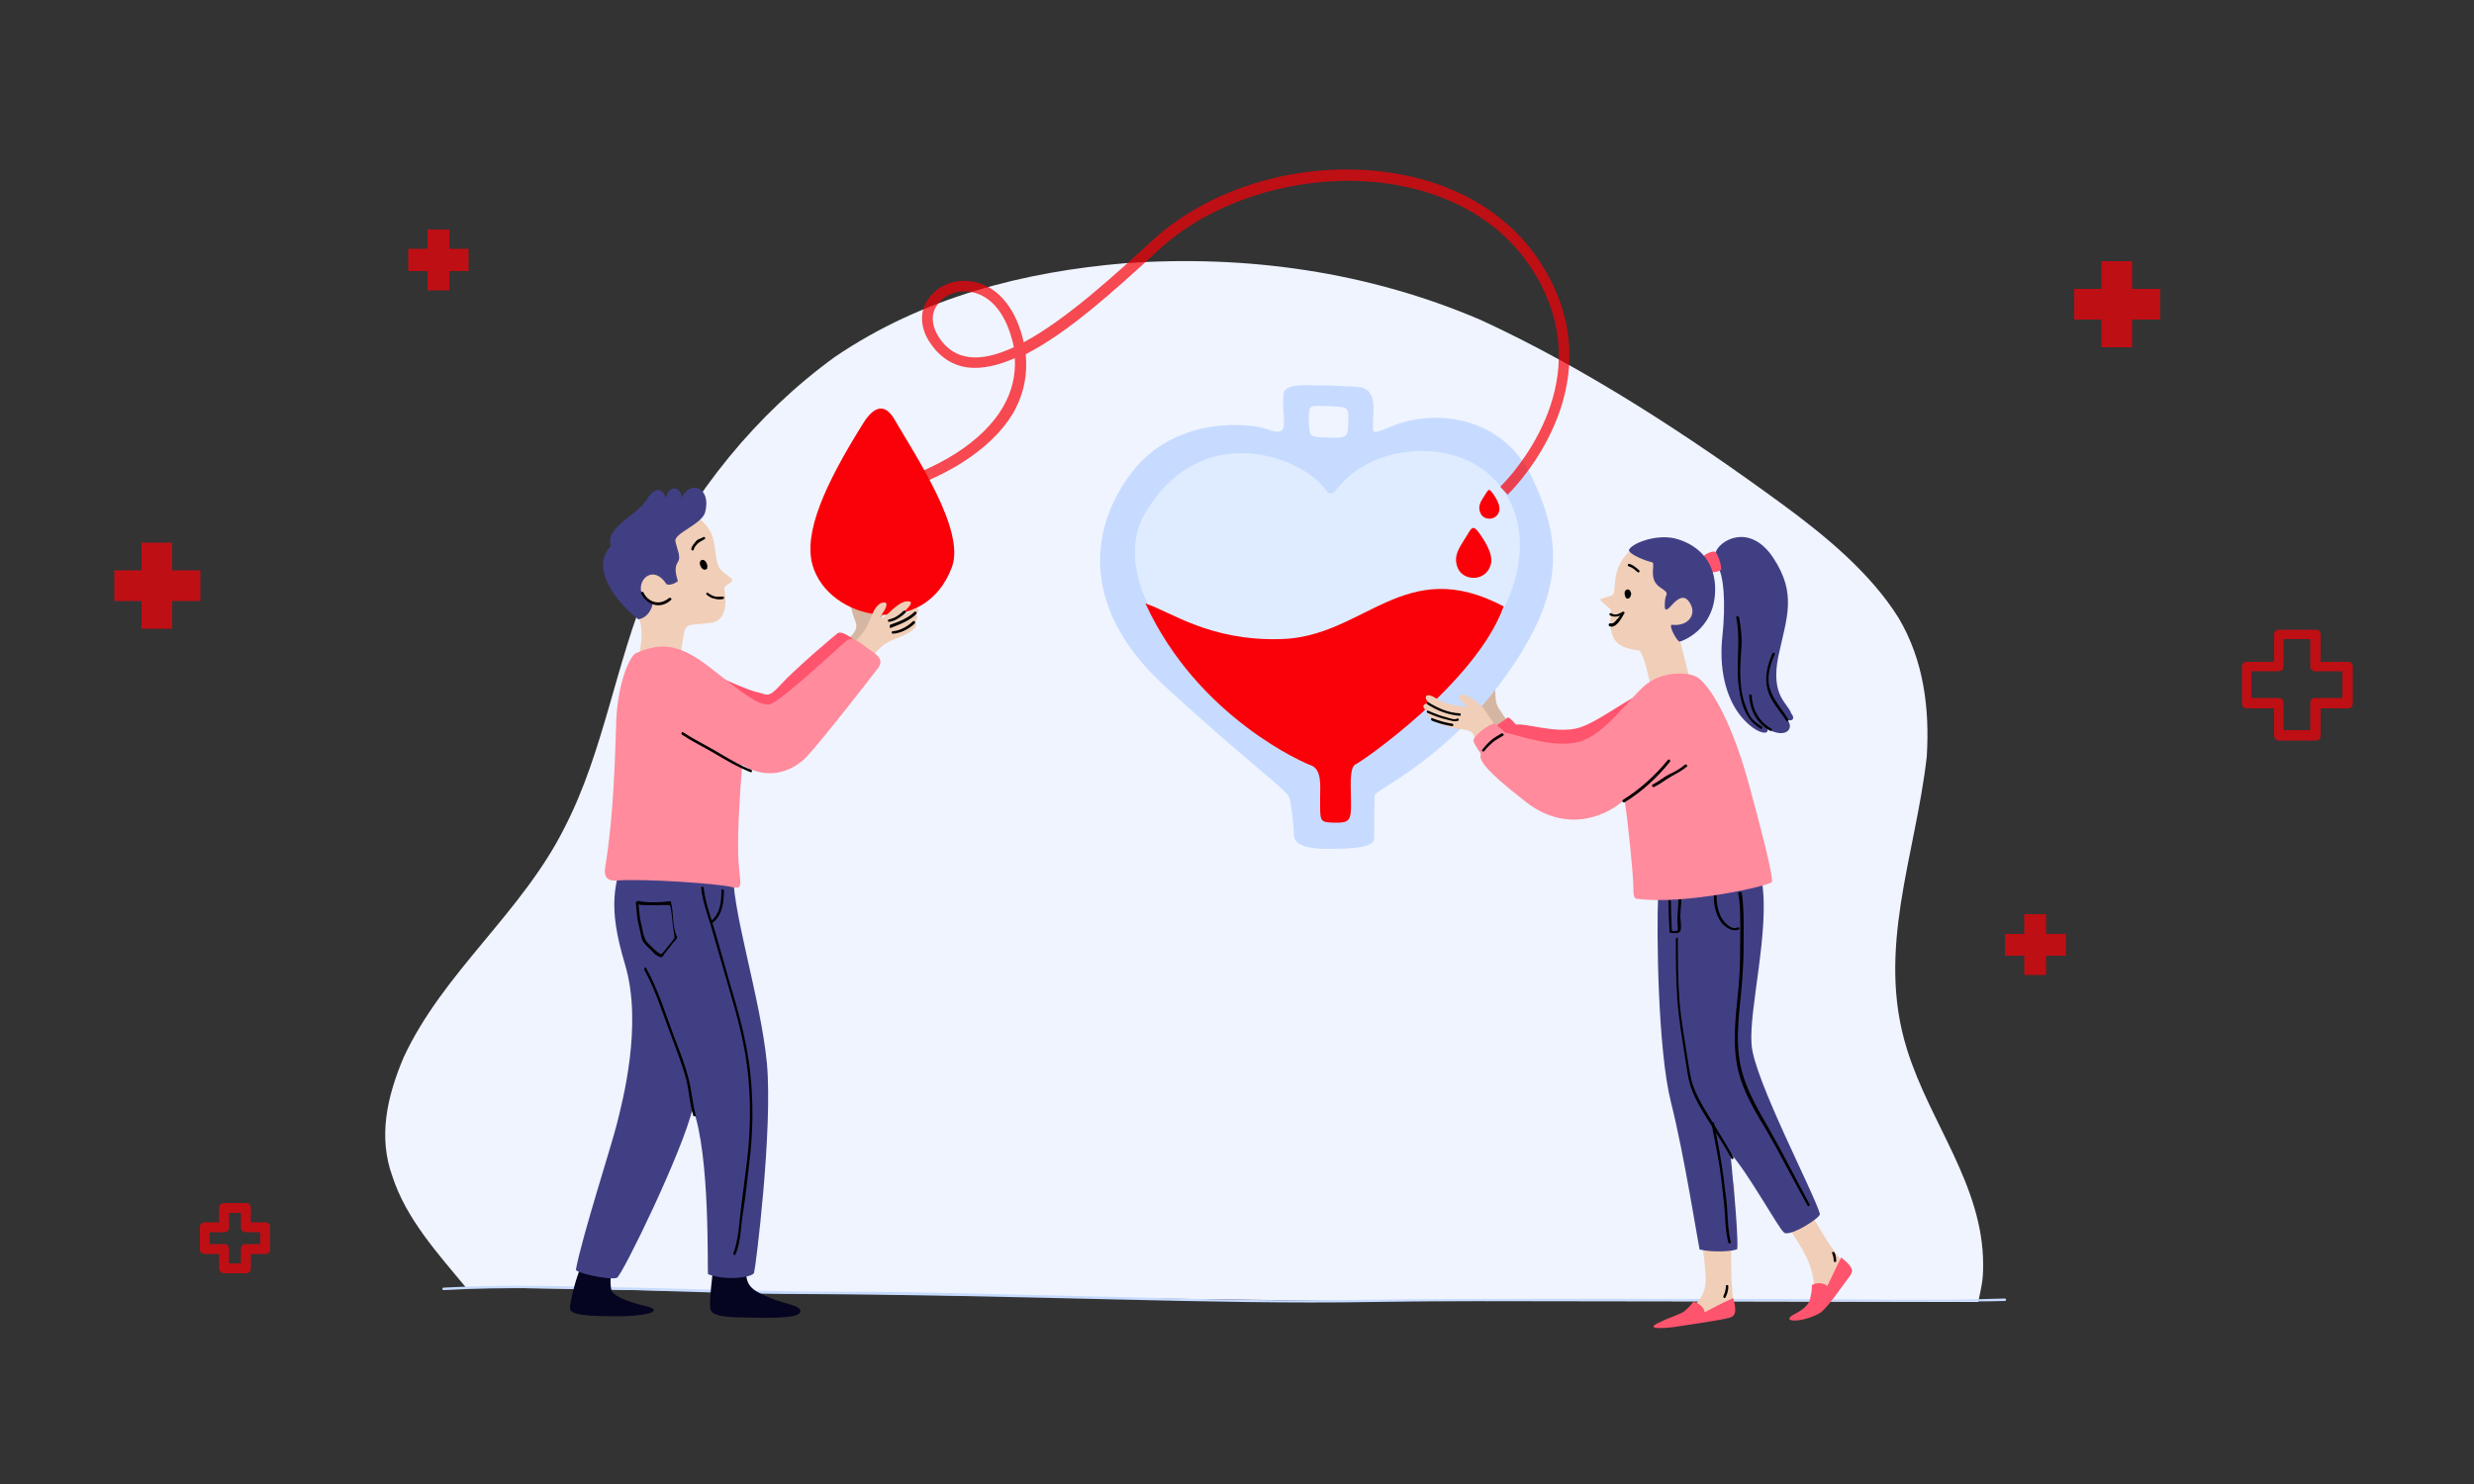 <?xml version="1.0" encoding="utf-8"?>
<!-- Generator: Adobe Illustrator 22.0.0, SVG Export Plug-In . SVG Version: 6.00 Build 0)  -->
<svg version="1.1" id="Capa_1" xmlns="http://www.w3.org/2000/svg" xmlns:xlink="http://www.w3.org/1999/xlink" x="0px" y="0px"
	 viewBox="0 0 500 300" style="enable-background:new 0 0 500 300;" xml:space="preserve">
<rect x="0" y="0" width="500" height="300" fill="#333333" stroke="none"/>
<style type="text/css">
	.st0{fill:#E6EFF0;}
	.st1{fill:#D5E5E6;}
	.st2{fill:#FDDA89;}
	.st3{fill:#FFFFFF;}
	.st4{fill:#556566;}
	.st5{fill:#D53D33;}
	.st6{fill:#EFF4FF;}
	.st7{fill:#C6DBFF;}
	.st8{fill:#F1CEB7;}
	.st9{fill:#FF546D;}
	.st10{fill:#413F84;}
	.st11{fill:#D5B6A2;}
	.st12{fill:#DFEBFF;}
	.st13{fill:#FA0008;}
	.st14{fill:#FF8B9D;}
	.st15{opacity:0.7;fill:#FA0008;}
	.st16{fill:#050521;}
	.st17{opacity:0.7;}
	.st18{fill:#FEDCB7;}
	.st19{fill:#FEC29E;}
	.st20{fill:#354546;}
	.st21{clip-path:url(#SVGID_2_);}
	.st22{fill:#CB0909;}
	.st23{fill:#DA0505;}
	.st24{fill:#E70505;}
</style>
<g>
	<g>
		<path class="st6" d="M94.1,260.2c-5.7-6.9-12-13.8-14.8-22.4c-2.9-8-1.1-16.1,2.3-24.1c8-17.2,23.9-29.2,32.5-46.4
			c8-15.5,10.3-33.3,17.1-49.3c8.6-18.3,21.7-34.4,37.6-45.9c17.7-12,38.2-17.2,58.7-18.9c24.5-1.7,49,1.7,71.8,11.5
			c21.1,9.7,42.2,23.5,61,37.3c8.6,6.3,17.7,13.8,23.4,22.9c5.1,8.6,6.3,18.3,5.7,28.1c-2.3,20.1-10.3,39-4,59.1
			c4.6,14.9,15.4,27.5,15.4,43.6c0,3.4-0.4,4.6-1,7.5c0,0-98.6-0.2-123.1-0.2C252.2,263,94.1,260.2,94.1,260.2z"/>
		<g>
			<path class="st7" d="M89.7,260.8c12.5-0.7,25.2-0.3,37.8,0c11.7,0.3,23.3,0.8,35,0.8c21.1,0.1,42.2,0.6,63.3,1.1
				c17.4,0.4,34.7,0.8,52.1,0.5c18.8-0.3,37.6-0.2,56.3-0.2c20.3,0,40.5,0.1,60.8,0.1c3.4,0,6.8,0,10.2-0.1c0.3,0,0.3-0.5,0-0.5
				c-14.7,0.5-29.4,0.1-44,0.1c-22.1,0-44.1-0.1-66.2,0c-13.8,0-27.5,0.4-41.3,0.2c-24.2-0.4-48.5-1.2-72.7-1.6
				c-8-0.1-16.1,0-24.1-0.2c-12.9-0.2-25.9-0.7-38.8-0.9c-9.5-0.2-18.9-0.3-28.4,0.2C89.3,260.3,89.3,260.8,89.7,260.8L89.7,260.8z"
				/>
		</g>
	</g>
	<g>
		<path class="st8" d="M369,250.4c-1.4-2.2-3-5.1-4.6-7.8c-1.5,1.1-2.9,2.1-4.4,3.2c2,3.1,4.2,6.4,5.3,8.8c1.9,4.2,1.4,8.4,1,8.9
			c-0.4,0.5-1.9,2.1-1.9,2.1l3.5-1.6l4.9-8.3C372.9,255.7,370.8,253.3,369,250.4z"/>
		<path class="st9" d="M366.2,259.8c0.7-0.6,2.5-0.5,3.1,0.2c1.4-3,2.8-5.8,2.8-5.8c1.7,1.4,2.8,2.4,1.8,3.7
			c-1.5,1.9-4.6,6.7-6.2,7.6c-3.9,2.1-8,1.7-5.1,0.2c2.7-1.4,3.1-2.4,3.3-3.5C366.2,261.1,366.2,259.8,366.2,259.8z"/>
		<g>
			<path d="M370.3,253.4c0.2,0.5,0.3,1,0.3,1.5c0,0.3,0.5,0.3,0.5,0c0-0.6-0.1-1.1-0.3-1.6C370.6,252.9,370.1,253.1,370.3,253.4
				L370.3,253.4z"/>
		</g>
		<path class="st8" d="M342.5,240.4c0.2,2.4,1.9,12.5,2.2,17.2c0.3,4.6-1.7,5.9-4.8,8.1c4.6,2,10.5-1.5,10.5-1.7
			c-0.4-2.9-0.8-9.6-0.3-14.3c0.5-4.8,0.4-10.5,0.4-10.5L342.5,240.4z"/>
		<path class="st9" d="M342.2,263.2c0.9,0,2.3,1.1,2.3,2.1c2.9-1.6,5.8-2.9,5.8-2.9c0.5,2.1,0.8,3.6-0.8,4
			c-2.3,0.6-9.6,1.6-11.4,1.9c-1.8,0.2-5.8,0.5-2.9-0.9c2.9-1.4,4.5-1.7,5.3-2.4C341.4,264.3,342.2,263.2,342.2,263.2z"/>
		<g>
			<path d="M348.8,260c0,0.7-0.2,1.4-0.5,2c-0.1,0.3,0.3,0.6,0.4,0.3c0.4-0.7,0.6-1.5,0.6-2.3C349.3,259.7,348.8,259.7,348.8,260
				L348.8,260z"/>
		</g>
		<path class="st10" d="M335.1,181.3c-0.3,6.7-0.1,30.8,2.6,41.5c2.7,10.7,5.4,28.1,5.8,29.8c3.1,0.7,7.1,0.3,7.6-0.1
			c0.3-3.4-1.4-19.4-1.4-19.4c3.6,4,9.8,15.3,10.8,16c0.9,1.2,7.5-2.9,7.3-3.7c-1.1-4.1-13.3-27.2-13.8-34.2
			c-0.6-7,3.7-23.1,2.1-32.9C354.8,172.9,335.1,181.3,335.1,181.3z"/>
		<g>
			<path d="M346.4,181.1c-0.1,1.8,0.4,3.9,1.5,5.4c0.7,0.9,2.3,2,3.5,1.4c0.3-0.1,0-0.6-0.3-0.4c-1.2,0.6-2.7-1.1-3.2-2
				c-0.7-1.3-1-3-1-4.4C347,180.8,346.4,180.8,346.4,181.1L346.4,181.1z"/>
		</g>
		<g>
			<path d="M337.2,182.1c0,2.1,0.1,4.1,0.2,6.2c0,0.1,0.1,0.3,0.3,0.3c0.9,0,1.9,0.3,2-0.8c0.1-0.9-0.1-1.8-0.1-2.7
				c0-1.1,0.2-2.1,0.2-3.2c-0.1,0.1-0.2,0.2-0.3,0.3c0,0,0,0,0.1,0c-0.1-0.1-0.1-0.3-0.2-0.4c0,0,0,0.1-0.1,0.1
				c-0.1,0.3,0.3,0.6,0.4,0.3c0,0,0-0.1,0.1-0.1c0.1-0.2,0-0.4-0.2-0.4c0,0,0,0-0.1,0c-0.1,0-0.3,0.1-0.3,0.3c0,1.4-0.2,2.7-0.2,4.1
				c0,0.6,0.1,1.2,0.1,1.8c0,0.5-1.2,0.3-1.5,0.3c0.1,0.1,0.2,0.2,0.3,0.3c-0.1-2.1-0.2-4.1-0.2-6.2
				C337.7,181.7,337.2,181.7,337.2,182.1L337.2,182.1z"/>
		</g>
		<path class="st11" d="M301.5,136.8c1.3,1.4,0.1,4.4,1.4,6.4c1.3,2,1.9,2.7,1.9,2.7l-3,1.8c0,0-4.8-5.5-4.8-6.3
			C297,140.6,301.5,136.8,301.5,136.8z"/>
		<path class="st10" d="M346.7,111.8c0.6-2.5,6.9-6.3,11.7,1c4.8,7.3,2.7,12,1,19.9c-1.6,8,1.9,9.4,2.6,11.5
			c0.9,1.1,0.2,1.7-0.8,1.3c1.4,1.5,0.1,4-4,1.9c0.4,1.4-2.6,0.9-5.6-2.9c-2.9-3.8-4.2-9.5-3.5-15.9c0.7-6.4,0.3-12.8-1.1-14.2
			C345.8,113.1,346.7,111.8,346.7,111.8z"/>
		<path class="st9" d="M344.4,112.3c0.8-0.6,2.1-1.1,2.4-0.6c0.4,0.4,1.3,3.1,1,3.5c-0.3,0.4-2.1,0.6-2.4,0.5
			C345,115.6,344.4,112.3,344.4,112.3z"/>
		<path class="st7" d="M309.6,96.5c-6.1-12.7-20-13.9-28.6-10.2c-4.1,1.7-3.5,1.3-3.5-1.3c0.1-2.7,0.7-6.6-3.3-6.8
			c-3.9-0.2-6.2-0.3-6.2-0.3c-2.3,0.2-8.3-0.8-8.6,1.7c-0.2,2.5,0.1,4.6,0.1,5.7c0,1.1,0.1,2.8-3.3,1.5c-3.5-1.3-18.1-2.7-26.9,8
			c-8.8,10.8-11.7,27.6,6,43.8c17.6,16.2,24.8,21,25.3,22.7c0.5,1.7,0.9,6.6,0.9,7.5c0.1,1.6,1.5,2.8,7.1,2.8c5.6,0,9.1-0.4,9.1-2.1
			c0.1-2.8,0-5.5,0.1-8.7c0-1.1,14.2-7,26.4-24C316.4,119.8,315.7,109.2,309.6,96.5z M269.2,88.5c-4.2-0.2-4.4,0-4.6-1.9
			c-0.2-1.9-0.1-4,0.3-4.3c0.4-0.3,1.5-0.3,3.4-0.2c3.2,0.2,4.3-0.1,4.2,2.1C272.4,87.7,272.9,88.6,269.2,88.5z"/>
		<path class="st12" d="M268.1,99.2c-4.9-7-25.4-14.7-36.7,4.6c-11.3,19.3,27.5,52.1,36.8,51.6c9.3-0.5,44.3-28.2,38.3-50.5
			c-4.5-16.7-26.5-17-35.3-7.2C270,99,269,100.7,268.1,99.2z"/>
		<path class="st8" d="M339.5,129.4c0,0,9-7.8,4.3-14.8c-2-4-9.2-7.8-14.4-3.2c-4.3,3.9-2.3,8.5-3.7,9c-1.3,0.5-2.3,0.6-2.3,0.8
			c0,0.2,1.6,1.5,2.2,2.1c-0.6,5.8,0.7,7.6,5.7,8.2c0.7,0.5,1.5,3.4,2.5,8c4.1,0.4,8.1-0.7,8.1-0.7L339.5,129.4z"/>
		<g>
			<path d="M329.2,120.9c0.4-0.3,0.5-0.9,0.3-1.3c-0.2-0.4-0.7-0.4-0.9,0c-0.2,0.3-0.2,0.8-0.1,1.1c0.2,0.4,0.6,0.4,0.9,0.1
				c0.4-0.5,0.2-1.9-0.6-1.6c-0.8,0.2-0.5,1.9,0.3,1.7c0.5-0.1,0.8-1.1,0.3-1.4c-0.3-0.2-0.6,0-0.7,0.3c-0.1,0.3,0.1,0.6,0.3,0.8
				c0.1,0.1,0.3,0,0.4-0.1c0.1-0.2,0.1-0.4,0-0.6c-0.2-0.3-0.6,0-0.4,0.3c0,0,0,0.1,0,0.1c0.1,0,0.2-0.1,0.4-0.1
				c-0.1-0.1-0.1-0.2-0.1-0.3c0,0,0,0-0.1,0c0,0,0,0.1,0,0.1c0,0.1-0.1,0.4-0.1,0.3c-0.1-0.2-0.2-0.4-0.1-0.6c0.1-0.2,0.1,0,0.2,0.1
				c0,0.2,0,0.4,0,0.6c0,0,0,0,0,0c-0.1,0-0.1-0.2-0.1-0.2c0-0.1,0-0.2,0-0.3c0-0.1,0.1-0.1,0.1-0.1c0.2,0,0.1,0.5,0,0.6
				C328.6,120.6,328.9,121.1,329.2,120.9L329.2,120.9z"/>
		</g>
		<g>
			<path d="M331.3,115.3c-0.6-0.5-1.2-1.1-2-1.3c-0.3-0.1-0.5,0.4-0.1,0.5c0.7,0.2,1.2,0.7,1.7,1.1
				C331.1,115.9,331.5,115.6,331.3,115.3L331.3,115.3z"/>
		</g>
		<g>
			<path d="M325.4,124.4c0.9,0.5,1.9,0.2,2.8-0.3c0.3-0.2,0-0.6-0.3-0.4c-0.7,0.4-1.5,0.8-2.2,0.3
				C325.3,123.8,325.1,124.3,325.4,124.4L325.4,124.4z"/>
		</g>
		<g>
			<path d="M325.3,126.6c1.2,0.5,2.3-1.4,2.8-2.3c0.2-0.3-0.3-0.5-0.4-0.3c-0.3,0.4-0.5,0.9-0.9,1.2c-0.3,0.4-0.8,1-1.4,0.8
				C325.1,126,325,126.5,325.3,126.6L325.3,126.6z"/>
		</g>
		<path class="st13" d="M303.9,122.6c-20.1-10.7-28.1,6.2-45.1,6.6c-14.4,0.4-22.3-5.6-27.3-7.2c10.7,23.3,32.7,32.5,33.4,32.7
			c2.3,0.8,1.9,4.2,1.9,6.5c0,4.8-0.2,5,2.6,5.1c3.9,0.1,3.7-0.4,3.6-6.3c-0.1-3.3,0.1-5.1,1-5.5C275,154.1,298.2,138.2,303.9,122.6
			z"/>
		<path class="st10" d="M329.2,111.2c0.1,0.9,3.4,2.2,4.8,2.5c0.5,0.7-0.9,3.5,1.6,5.1c2,1.3,1,1.1,0.9,2.6c-0.1,1.5-0.2,2.7,1.3,1
			c1.4-1.6,2.8-2.4,3.9-0.2c1.1,2.1-0.5,4.5-3.9,4.1c-0.5,0.4,1.2,3.5,1.7,3.4c0.5-0.1,6.6-2.3,7.1-9.6c0.5-7.3-4.4-10.4-8.3-11.3
			C334.4,108,329.7,109.9,329.2,111.2z"/>
		<path class="st8" d="M302,146.3c-1.2-1.5-1.5-2.3-2.4-3.4c-0.9-1-3.4-2.6-4.2-2.5c-0.8,0.1-0.6,1.1,1.2,2.4
			c-0.1,0.2-4.1-0.1-6.5-1.7c-2.4-1.5-2.4,0.4-1,1.2c-1.7-0.4-2,0.9-0.3,1.6c-0.8,0.2,0.2,1.4,1.1,1.6c-0.4,0.7,3.9,1.8,6,2
			c2.2,0.2,2.1,1.8,2.1,1.8l4-3.2"/>
		<g>
			<path d="M288.5,142.4c2,1.3,4.2,2.1,6.5,2.3c0.3,0,0.3-0.5,0-0.5c-2.3-0.1-4.3-1-6.3-2.2C288.5,141.7,288.2,142.2,288.5,142.4
				L288.5,142.4z"/>
		</g>
		<g>
			<path d="M288.5,144.1c1.3,0.6,2.7,1.1,4,1.4c0.5,0.1,1.6,0.5,2.2,0.2c0.3-0.2,0-0.6-0.3-0.4c-0.4,0.3-1.7-0.2-2.1-0.3
				c-1.2-0.3-2.5-0.8-3.6-1.3C288.4,143.5,288.2,144,288.5,144.1L288.5,144.1z"/>
		</g>
		<g>
			<path d="M289.4,145.7c1.3,0.5,2.7,0.9,4.1,1.1c0.3,0,0.3-0.5,0-0.5c-1.3-0.2-2.7-0.6-4-1.1C289.2,145,289.1,145.5,289.4,145.7
				L289.4,145.7z"/>
		</g>
		<path class="st9" d="M302.1,147.1c0.6-0.9,2-1.4,2.4-1.9c0.4-0.4,0.8,0.1,1.9,1.3c1.7-0.4,7.5,1.7,12,0.8
			c4.5-0.9,11.8-7.4,15.8-7.9c4-0.5-6.5,12.2-14,13.6C312.5,154.5,305.7,153.5,302.1,147.1z"/>
		<path class="st14" d="M297.8,149.5c0.9-1.7,3.9-3.4,4.3-3.2c0.4,0.2,2.1,1.8,2.1,1.8c2.5,0.4,9.4,3.2,14.8,1.9
			c5.3-1.4,10.1-8.6,13.5-11.5c3.5-2.9,9-2.8,10.8-1.4c1.9,1.4,6.3,7.3,10.2,21.6c3.9,14.3,4.8,18.9,4.6,19.6
			c-0.2,0.7-17.6,4.7-27.2,3.4c-0.6,0-0.8-0.4-0.8-2.5c0-2.1-1.1-13.5-1.8-17.6c-2.5,2.6-11,7.4-19.8,0.6c-8.8-6.8-9.7-8.8-9.2-9.8
			C298.4,151.1,297.6,149.8,297.8,149.5z"/>
		<g>
			<path d="M300,151.8c0.5-0.7,1.3-1.4,2-2c0.6-0.4,1.2-0.7,1.8-1.1c0.3-0.2-0.1-0.6-0.4-0.4c-0.3,0.2-0.7,0.4-1,0.6
				c-0.4,0.2-0.8,0.5-1.1,0.8c-0.6,0.5-1.2,1.2-1.7,1.8C299.3,151.8,299.8,152.1,300,151.8L300,151.8z"/>
		</g>
		<g>
			<path d="M328.3,162.2c3.5-2.1,6.6-5,9.2-8.2c0.2-0.3-0.2-0.6-0.4-0.4c-2.5,3.1-5.7,6-9.1,8.1C327.7,161.9,328,162.3,328.3,162.2
				L328.3,162.2z"/>
		</g>
		<g>
			<path d="M338.7,189.8c0,4.1,0,8.2,0.3,12.4c0.3,4,1,8,1.6,11.9c0.3,1.8,0.5,3.6,1,5.3c0.5,1.6,1.2,3,2,4.4
				c2,3.5,4.4,6.8,6.3,10.4c0.2,0.3,0.6,0,0.4-0.3c-1.8-3.3-3.9-6.5-5.8-9.7c-0.9-1.5-1.7-3-2.3-4.7c-0.6-1.7-0.8-3.5-1.1-5.2
				c-0.6-4.1-1.4-8.2-1.7-12.3c-0.3-4.1-0.3-8.2-0.3-12.4C339.2,189.5,338.7,189.5,338.7,189.8L338.7,189.8z"/>
		</g>
		<g>
			<path d="M351.3,180.6c0.5,2.7,0.4,5.5,0.4,8.3c0,3,0,6-0.2,9c-0.4,5.4-1.4,10.9-0.6,16.4c0.7,5.3,3.4,9.7,6.1,14.2
				c2.9,5,5.5,10.2,8.3,15.2c0.2,0.3,0.6,0,0.4-0.3c-2.7-4.9-5.2-10-8-14.9c-2.8-4.9-5.7-9.6-6.3-15.4c-0.6-5.4,0.5-11,0.8-16.4
				c0.2-2.8,0.2-5.6,0.2-8.4c0-2.6,0-5.3-0.4-7.9C351.7,180.2,351.2,180.3,351.3,180.6L351.3,180.6z"/>
		</g>
		<g>
			<path d="M345.9,227.2c0.8,4.1,1.7,8.2,2.1,12.3c0.2,2,0.5,3.9,0.6,5.9c0.1,1.9,0.2,3.9,0.7,5.8c0.1,0.3,0.6,0.2,0.5-0.1
				c-0.5-2-0.6-4.1-0.7-6.2c-0.1-2.2-0.5-4.3-0.7-6.4c-0.5-3.8-1.2-7.7-2-11.5C346.4,226.7,345.9,226.9,345.9,227.2L345.9,227.2z"/>
		</g>
		<g>
			<path d="M334.3,159.1c1.2-0.6,2.2-1.4,3.4-2.1c1.1-0.6,2.2-1.2,3.2-2c0.3-0.2-0.1-0.6-0.4-0.4c-0.9,0.8-2,1.4-3.1,1.9
				c-1.2,0.6-2.2,1.5-3.4,2.1C333.7,158.8,334,159.2,334.3,159.1L334.3,159.1z"/>
		</g>
		<g>
			<path d="M358.2,132.1c-1,2.4-1.6,4.6-1,7.2c0.6,2.5,2.5,4.3,3.8,6.4c0.2,0.3,0.6,0,0.4-0.3c-1.2-2-2.8-3.6-3.6-5.9
				c-0.9-2.5-0.1-4.9,0.9-7.3C358.8,132,358.3,131.8,358.2,132.1L358.2,132.1z"/>
		</g>
		<g>
			<path d="M350.9,124.9c0.9,4.4,0,8.7,0.4,13.1c0.2,1.8,0.5,3.7,1.2,5.4c0.8,1.8,1.6,2.8,3.3,3.9c0.3,0.2,0.5-0.3,0.3-0.4
				c-0.9-0.6-1.7-1.1-2.3-2c-0.6-0.9-0.9-2-1.3-3c-0.6-1.9-0.8-4.2-0.8-6.2c0-1.9,0.2-3.8,0.3-5.7c0-1.7-0.2-3.4-0.5-5.1
				C351.3,124.4,350.8,124.5,350.9,124.9L350.9,124.9z"/>
		</g>
		<g>
			<path d="M353.5,140.6c0.2,3,1.5,5.6,4.2,7.1c0.3,0.2,0.6-0.3,0.3-0.4c-2.5-1.4-3.8-3.8-4-6.7C354,140.3,353.5,140.3,353.5,140.6
				L353.5,140.6z"/>
		</g>
		<path class="st13" d="M300.4,99.6c-0.9,1.5-1.9,2.5-1.2,4.1c0.6,1.6,3.3,1.6,3.8-0.4c0.3-1.3-0.9-3-1.4-3.7
			C301,98.9,300.9,98.8,300.4,99.6z"/>
		<path class="st13" d="M296.8,107.7c-1.5,2.6-3.3,4.4-2.2,7.1c1.1,2.7,5.7,2.9,6.7-0.7c0.6-2.2-1.6-5.3-2.4-6.4
			C298,106.5,297.6,106.3,296.8,107.7z"/>
	</g>
	<g>
		<path class="st11" d="M170.9,129.6c0.9-0.8,2.7-2.1,2-3.9c-0.7-1.9-1.1-3.2-0.8-4.2c0.3-1,6.9,2.2,6.9,2.2l-5.5,7.3L170.9,129.6z"
			/>
		<path class="st9" d="M142.5,135.3c3.1,1.9,9.2,4.4,10.8,4.7s1.9,1.3,4.4-1.5c2.9-3.2,10.9-10,11.6-10.5c0.7-0.5,2.9,0.7,4.3,2.4
			c1.4,1.6-16.8,16.2-16.8,16.2L142.5,135.3z"/>
		<path class="st15" d="M178.9,100.1l-0.6-2.1c11.3-3,20.4-8.8,24.4-15.7c1.8-3.1,2.6-6.4,2.4-9.9c-3.4,1.5-6.6,2.2-9.4,1.9
			c-3.2-0.4-5.8-2.1-7.8-5.1c-1.9-2.9-2.1-6.1-0.4-8.6c1.8-2.8,5.4-4.3,8.9-3.7c4.8,0.7,8.5,4.8,10.2,11.1c0.1,0.4,0.2,0.8,0.3,1.2
			c8.9-4.8,18.9-14.1,25.8-20.4c13.1-12.2,34.4-17.4,52.9-13c14.4,3.4,24.9,12.3,29.6,25c7.9,21.5-10.3,39-10.5,39.2l-1.5-1.6
			c0.2-0.2,17.4-16.7,10-36.8c-4.4-12-14.4-20.4-28.1-23.6c-17.5-4.2-38.5,1-50.9,12.5c-9.2,8.5-18.6,16.9-26.9,21.1
			c0.4,4.2-0.4,8.2-2.6,12C200.4,90.8,190.8,97,178.9,100.1z M194.9,58.9c-2.3,0-4.5,1.1-5.6,2.9c-1.2,1.8-1,4.1,0.4,6.3
			c1.6,2.5,3.7,3.8,6.3,4.1c2.6,0.3,5.6-0.5,8.9-2c-0.1-0.6-0.2-1.1-0.4-1.7c-1.5-5.5-4.5-8.9-8.4-9.5
			C195.7,58.9,195.3,58.9,194.9,58.9z"/>
		<path class="st13" d="M174.5,85.5c-7.9,12.6-12.1,22.2-10.3,28.7c3.2,11.3,22.7,15.3,28.2,0.4c2.7-7.4-7.2-22.2-11.5-29.6
			C178.8,81.2,176.5,82.3,174.5,85.5z"/>
		<path class="st16" d="M144.1,256.6c-0.3,2.8-0.6,5.3-0.6,6.8c0,1.5-0.4,2.7,5.3,2.9c5.6,0.1,12.3,0.4,12.9-1
			c0.6-1.4-3.3-1.7-6-2.9c-2.7-1.2-4.9-1.9-4.9-5.1C150.7,254.1,144.1,256.6,144.1,256.6z"/>
		<path class="st16" d="M117.3,256.4c-0.9,1.9-2.1,6.8-2.1,7.9c-0.1,1.1,1.1,1.8,9,1.8c7.8,0,9.8-1.3,6.2-2.1
			c-3.6-0.8-6.3-2-6.8-3.1c-0.4-1.1-0.1-4.3-0.1-4.3L117.3,256.4z"/>
		<path class="st10" d="M125.9,172.9c-1.4,6-3.3,9.7,0.4,22c3.7,12.3-0.6,28.1-1.6,32.2c-1,4.1-7.1,23-8.3,29.5
			c-0.4,0.7,7.1,2.3,8.3,1.7c1.1-0.6,13.3-25.6,15.3-34.3c3.6,9.6,2.9,32.9,3.1,33.6c4,1.4,9,0.6,9.3-0.3c0.3-0.9,3.8-28.8,2.6-42.3
			c-1.3-13.5-7.4-31.8-6.8-39.6C137.7,172.9,125.9,172.9,125.9,172.9z"/>
		<path class="st8" d="M172,130.2c2.1-1.3,3.3-3.5,4.1-5.6c0.8-2.1,1.8-2.9,2.7-2.8c0.9,0.1-0.1,1.8-0.6,2.4c-0.6,0.6-0.5,1.5,1.1,0
			c1.6-1.5,3.1-2.9,4.5-2.6c1.4,0.2-2.5,3.3-2.5,3.3c1.9-0.6,3.3-2,3.9-1.9c1.1,0.1-0.1,1.2-0.1,1.2c0.6,0.4-0.1,1.6-0.1,1.6
			c0.6,1.1-1.1,2.1-3.2,3c-2.1,0.9-3.8,1.3-5.5,4.2C174.4,135.8,172,130.2,172,130.2z"/>
		<path class="st8" d="M127.3,107.5c3.5-3.4,12.9-6.9,16.5,0.4c0.9,2.2,0.7,6,1.8,7.2c1,1.1,2.4,1.7,2.4,2.2c0,0.6-1.8,0.9-1.6,1.9
			c0.2,1,1,6.3-2.7,6.7c-3.7,0.5-5,0-5.4,1.8c-0.4,1.8-1.2,7.8-1.2,7.8l-8.8-0.2c0,0,2.7-7.1,0.5-11.1
			C126.5,120.2,122,114.9,127.3,107.5z"/>
		<path class="st10" d="M129,125.2c1.9-0.3,2.8-2.2,2.9-3.2c-5.3-2.3-0.6-9.2,2.8-3.9c1,0.4,2.3-0.6,2.3-0.6c-0.5-1.7-0.7-2.8,0-3.9
			c0.7-1-0.2-2.6-0.5-4.2c-0.3-1.6,5.3-3.4,6-5.8c1.4-5.3-3.3-6.6-4.7-2.9c-0.2-2.4-2.7-2.8-3.2,0c-0.9-2.4-2.4-2.2-4.1,0.6
			c-1.8,2.8-8.5,5.6-7,9.1C120,113.7,122.4,119.9,129,125.2z"/>
		<path class="st14" d="M128.4,132.1c5-2.2,8.7-2.2,15.3,3c6.6,5.2,9.6,7.5,11.7,7.3c2.1-0.2,14.3-11.8,15.6-12.8
			c1-0.8,1.9-0.4,3.6,0.9c1.7,1.4,4.4,2.4,2.9,4.5c-1.6,2.1-11.3,14.6-14.5,18c-3.3,3.4-8.3,4.6-13,1.6c-0.5,6.2-1.1,15.4-0.7,20.2
			c0.3,3.9,1,5.1-1.5,4.5c-3-0.7-17.5-1.7-23.1-1.3c-1.2,0.1-2.8-0.1-2.4-2.6c1.8-10.9,2-23.2,2.2-28.2
			C124.6,138.6,127.1,133,128.4,132.1z"/>
		<g>
			<path d="M142.6,114.8c-0.2-0.2-0.4-0.4-0.4-0.7c0-0.1,0-0.1,0-0.2c0-0.1,0.1-0.2,0-0.1c0,0,0.1,0.1,0.2,0.1
				c0.1,0.2,0.3,0.5,0.2,0.7c0,0.2-0.2-0.3-0.2-0.3c0-0.1-0.1-0.2-0.1-0.3c0-0.2,0.1,0-0.2,0c-0.1,0,0,0,0,0c0,0,0.1,0.1,0.1,0.2
				c0.1,0.1,0.1,0.3,0.2,0.4c0,0.1,0,0.1,0,0.2c0,0,0,0,0,0c0,0,0,0,0,0c0-0.1,0.1-0.2,0.2-0.2c-0.3,0-0.3,0.5,0,0.5
				c0.7,0,0.1-1.2-0.1-1.4c-0.2-0.2-0.5-0.4-0.7-0.1c-0.2,0.4,0,0.8,0.1,1.2c0.2,0.4,0.8,0.5,1,0c0.2-0.4-0.1-1.1-0.4-1.4
				c-0.3-0.3-0.8-0.3-1,0.1c-0.2,0.5,0.1,1.2,0.5,1.5C142.5,115.4,142.9,115,142.6,114.8L142.6,114.8z"/>
		</g>
		<g>
			<path d="M140.2,111.1c0.1-0.5,0.5-0.9,0.8-1.2c0.4-0.4,0.9-0.6,1.4-0.9c0.3-0.2,0-0.6-0.3-0.4c-0.3,0.2-0.6,0.3-0.9,0.4
				c-0.3,0.1-0.5,0.4-0.7,0.6c-0.3,0.4-0.7,0.8-0.8,1.4C139.7,111.3,140.2,111.4,140.2,111.1L140.2,111.1z"/>
		</g>
		<g>
			<path d="M142.8,120.2c0.5,0.4,0.9,0.7,1.5,0.8c0.7,0.2,1.2,0.2,1.8,0.1c0.3,0,0.3-0.5,0-0.5c-0.5,0-1,0.1-1.5,0
				c-0.6-0.1-1-0.4-1.5-0.7C142.9,119.6,142.6,120,142.8,120.2L142.8,120.2z"/>
		</g>
		<g>
			<path d="M129.6,120c1.2,2.4,3.9,3.2,6,1.3c0.3-0.2-0.1-0.6-0.4-0.4c-1.9,1.6-4.2,0.9-5.2-1.2C129.9,119.5,129.4,119.7,129.6,120
				L129.6,120z"/>
		</g>
		<g>
			<path d="M179.8,125.7c1.2-0.2,2.3-1,3.2-1.8c0.2-0.2-0.1-0.6-0.4-0.4c-0.8,0.8-1.8,1.5-2.9,1.7
				C179.3,125.3,179.4,125.8,179.8,125.7L179.8,125.7z"/>
		</g>
		<g>
			<path d="M180.1,126.9c1.8-0.7,3.7-1.4,5.1-2.8c0.2-0.2-0.1-0.6-0.4-0.4c-1.3,1.3-3.2,2-4.9,2.6
				C179.7,126.6,179.8,127.1,180.1,126.9L180.1,126.9z"/>
		</g>
		<g>
			<path d="M180.5,128.1c1.6-0.1,3.3-1,4.4-2.1c0.2-0.2-0.1-0.6-0.4-0.4c-1,1-2.6,1.9-4,2C180.1,127.6,180.1,128.1,180.5,128.1
				L180.5,128.1z"/>
		</g>
		<g>
			<path d="M137.8,148.5c2.1,1.4,4.4,2.5,6.6,3.8c2.4,1.4,4.7,2.8,7.3,3.8c0.3,0.1,0.4-0.4,0.1-0.5c-2.6-1-4.8-2.4-7.2-3.8
				c-2.2-1.3-4.5-2.4-6.6-3.8C137.8,147.9,137.6,148.3,137.8,148.5L137.8,148.5z"/>
		</g>
		<g>
			<path d="M130.2,196c2.5,4.6,4,9.7,5.9,14.6c0.9,2.4,1.8,4.8,2.5,7.3c0.7,2.5,0.7,5.1,1.5,7.6c0.1,0.3,0.6,0.2,0.5-0.1
				c-0.7-2.5-0.8-5.1-1.5-7.6c-0.7-2.7-1.7-5.2-2.7-7.8c-1.8-4.7-3.3-9.8-5.8-14.3C130.5,195.4,130.1,195.7,130.2,196L130.2,196z"/>
		</g>
		<g>
			<path d="M141.7,179.5c0.3,2.8,1.3,5.4,2.1,8.1c0.9,3,1.7,6,2.6,9c1.8,6.3,3.8,12.5,4.6,19.1c0.8,6.2,0.7,12.6,0,18.8
				c-0.4,3.1-0.8,6.2-1.2,9.4c-0.4,3.1-0.5,6.6-1.6,9.5c-0.1,0.3,0.4,0.4,0.5,0.1c1.1-2.7,1-5.7,1.5-8.6c0.5-3.1,0.8-6.3,1.2-9.5
				c0.8-6.2,0.9-12.6,0.2-18.8c-0.7-6.3-2.4-12.2-4.2-18.2c-0.9-3.2-1.8-6.4-2.7-9.5c-0.9-3.1-2.1-6.2-2.5-9.4
				C142.2,179.2,141.7,179.1,141.7,179.5L141.7,179.5z"/>
		</g>
		<g>
			<path d="M144.1,186.5c1.9-1.6,2.2-4.1,2.2-6.5c0-0.3-0.5-0.3-0.5,0c0,2.2-0.2,4.6-2,6.1C143.4,186.4,143.8,186.7,144.1,186.5
				L144.1,186.5z"/>
		</g>
		<g>
			<path d="M128.9,182.8c1.1,0.3,2.1,0.1,3.2,0.2c0.3,0,3.3-0.1,3.3,0c0.4,1.3,0.4,2.8,0.6,4.1c0.1,0.5,0.1,1,0.2,1.5
				c0.1,0.8,0.3,0.9-0.3,1.6c-0.7,0.9-1.4,1.7-2.1,2.6c-0.4,0.5-2.7-2-3-2.3c-0.9-1.1-0.9-2.8-1.3-4.1c-0.3-1.3-0.3-2.6-0.5-3.9
				c0-0.3-0.6-0.3-0.5,0c0.1,1,0.2,2.1,0.3,3.1c0.2,1.3,0.6,2.5,0.8,3.8c0.2,1,1,1.8,1.7,2.4c0.6,0.6,1.4,1.6,2.3,1.7
				c0.1,0,0.2,0,0.3-0.1c0.6-1,1.5-1.9,2.2-2.9c0.2-0.2,0.9-0.8,0.7-1.2c-1-2.1-0.6-4.7-1.2-6.9c0-0.1-0.1-0.2-0.2-0.2
				c-1,0.1-2,0.2-3,0.2c-1.1,0-2.4,0-3.5-0.3C128.7,182.2,128.6,182.7,128.9,182.8L128.9,182.8z"/>
		</g>
	</g>
</g>
<g class="st17">
	<g>
		<rect x="424.7" y="52.8" class="st13" width="6.2" height="17.4"/>
		<rect x="419.2" y="58.4" class="st13" width="17.4" height="6.2"/>
	</g>
</g>
<path class="st15" d="M459.6,148.7v-5.5h-5.5c-0.6,0-1-0.4-1-1v-7.4c0-0.6,0.4-1,1-1h5.5v-5.5c0-0.6,0.4-1,1-1h7.4c0.6,0,1,0.4,1,1
	v5.5h5.5c0.6,0,1,0.4,1,1v7.4c0,0.6-0.4,1-1,1h-5.5v5.5c0,0.6-0.4,1-1,1h-7.4C460,149.7,459.6,149.2,459.6,148.7z M466.9,142.1
	c0-0.6,0.4-1,1-1h5.5v-5.4h-5.5c-0.6,0-1-0.4-1-1v-5.5h-5.4v5.5c0,0.6-0.4,1-1,1h-5.5v5.4h5.5c0.6,0,1,0.4,1,1v5.5h5.4V142.1z"/>
<polygon class="st15" points="405.2,188.8 409.1,188.8 409.1,184.8 413.5,184.8 413.5,188.8 417.5,188.8 417.5,193.2 413.5,193.2 
	413.5,197.1 409.1,197.1 409.1,193.2 405.2,193.2 "/>
<g class="st17">
	<g>
		<rect x="28.6" y="109.7" class="st13" width="6.2" height="17.4"/>
		<rect x="23.1" y="115.3" class="st13" width="17.4" height="6.2"/>
	</g>
</g>
<path class="st15" d="M44.3,256.4v-2.9h-2.9c-0.6,0-1-0.4-1-1v-4.4c0-0.6,0.4-1,1-1h2.9v-2.9c0-0.6,0.4-1,1-1h4.4c0.6,0,1,0.4,1,1
	v2.9h2.9c0.6,0,1,0.4,1,1v4.4c0,0.6-0.4,1-1,1h-2.9v2.9c0,0.6-0.4,1-1,1h-4.4C44.7,257.4,44.3,256.9,44.3,256.4z M48.7,252.5
	c0-0.6,0.4-1,1-1h2.9v-2.4h-2.9c-0.6,0-1-0.4-1-1v-2.9h-2.4v2.9c0,0.6-0.4,1-1,1h-2.9v2.4h2.9c0.6,0,1,0.4,1,1v2.9h2.4V252.5z"/>
<polygon class="st15" points="82.5,50.3 86.4,50.3 86.4,46.4 90.8,46.4 90.8,50.3 94.7,50.3 94.7,54.8 90.8,54.8 90.8,58.7 
	86.4,58.7 86.4,54.8 82.5,54.8 "/>
</svg>
